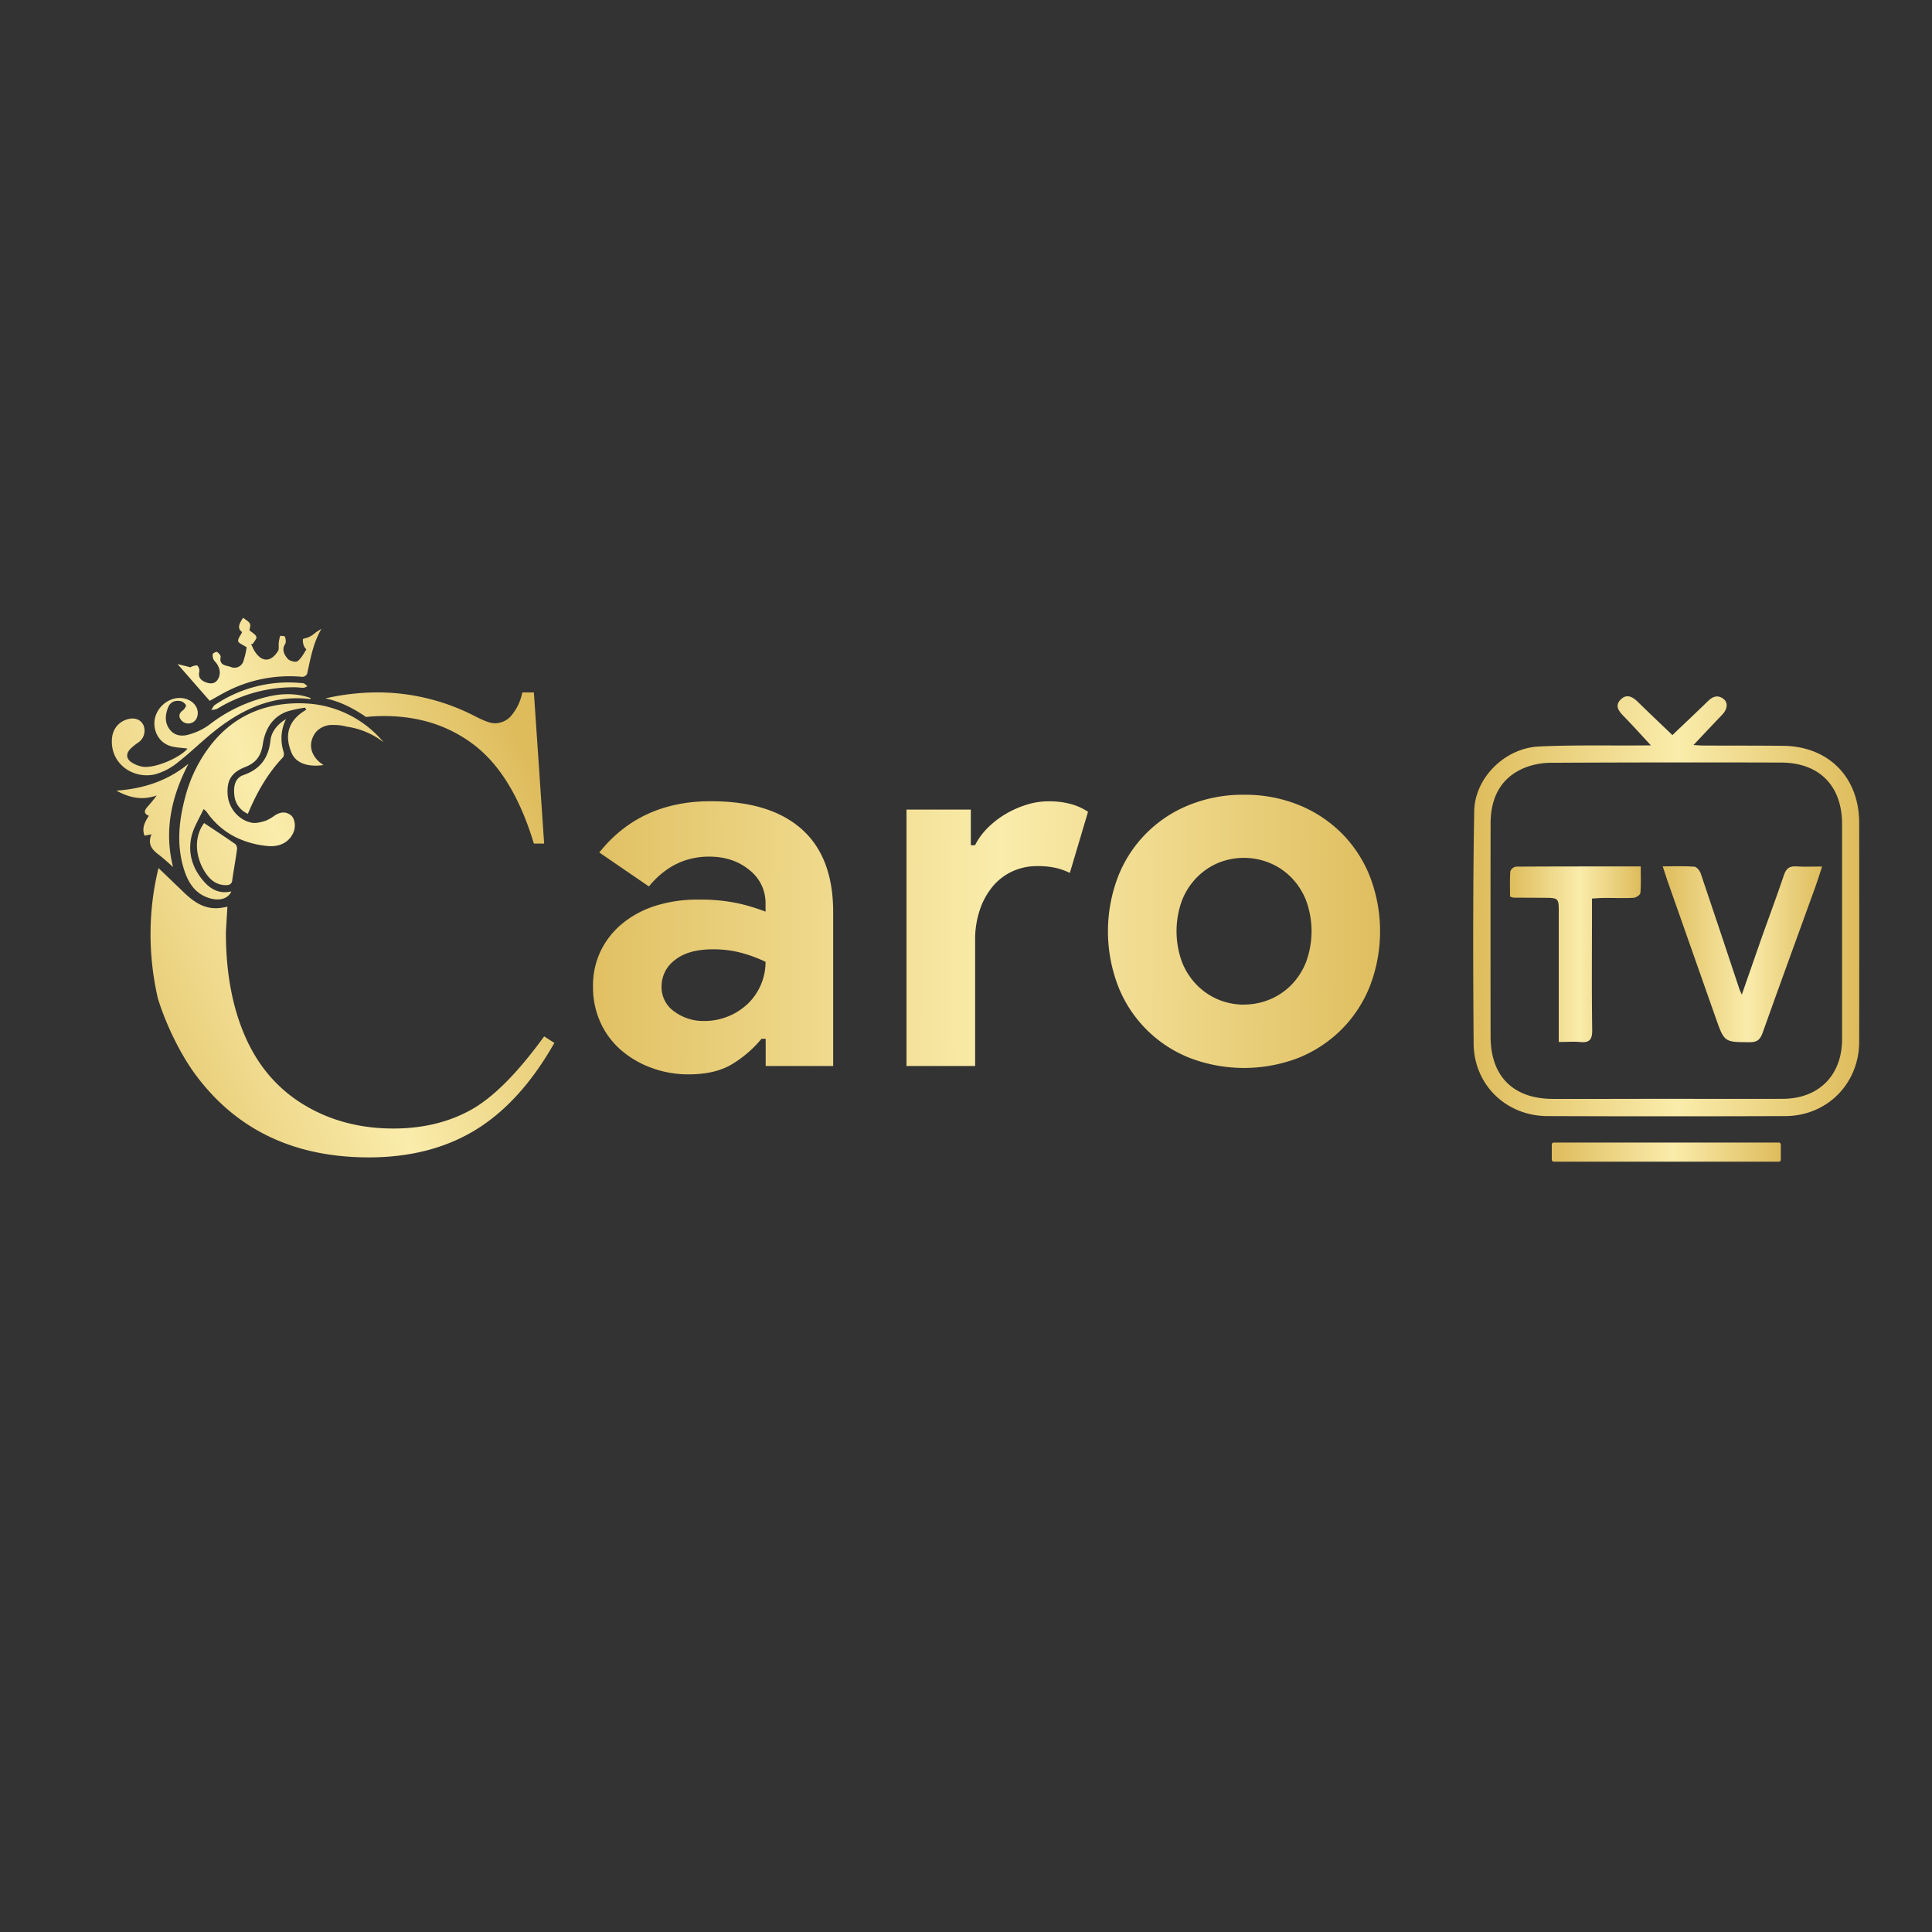 <svg id="Carotv" xmlns="http://www.w3.org/2000/svg" xmlns:xlink="http://www.w3.org/1999/xlink" viewBox="0 0 800 800"><rect x="0" y="0" width="800" height="800" fill="#333333" stroke="none"/><defs><style>.cls-1{fill:url(#New_Gradient_Swatch_1);}.cls-2{fill:url(#New_Gradient_Swatch_1-2);}.cls-3{fill:url(#New_Gradient_Swatch_1-3);}.cls-4{fill:url(#New_Gradient_Swatch_1-4);}.cls-5{fill:url(#New_Gradient_Swatch_1-5);}.cls-6{fill:url(#New_Gradient_Swatch_1-6);}.cls-7{fill:url(#New_Gradient_Swatch_1-7);}.cls-8{fill:url(#New_Gradient_Swatch_1-8);}.cls-9{fill:url(#New_Gradient_Swatch_1-9);}.cls-10{fill:url(#New_Gradient_Swatch_1-10);}.cls-11{fill:url(#New_Gradient_Swatch_1-11);}.cls-12{fill:url(#New_Gradient_Swatch_1-12);}.cls-13{fill:url(#New_Gradient_Swatch_1-13);}.cls-14{fill:url(#New_Gradient_Swatch_1-14);}.cls-15{fill:url(#New_Gradient_Swatch_1-15);}.cls-16{fill:url(#New_Gradient_Swatch_1-16);}</style><linearGradient id="New_Gradient_Swatch_1" x1="229.47" y1="388.09" x2="578.52" y2="389.43" gradientUnits="userSpaceOnUse"><stop offset="0" stop-color="#debc5c"/><stop offset="0.53" stop-color="#faecab"/><stop offset="1" stop-color="#debc5c"/></linearGradient><linearGradient id="New_Gradient_Swatch_1-2" x1="229.48" y1="385.92" x2="578.53" y2="387.25" xlink:href="#New_Gradient_Swatch_1"/><linearGradient id="New_Gradient_Swatch_1-3" x1="229.47" y1="384.55" x2="578.52" y2="385.88" xlink:href="#New_Gradient_Swatch_1"/><linearGradient id="New_Gradient_Swatch_1-4" x1="1.82" y1="391.15" x2="212.76" y2="300.93" xlink:href="#New_Gradient_Swatch_1"/><linearGradient id="New_Gradient_Swatch_1-5" x1="-8.04" y1="368.1" x2="202.9" y2="277.88" xlink:href="#New_Gradient_Swatch_1"/><linearGradient id="New_Gradient_Swatch_1-6" x1="-4.08" y1="377.36" x2="206.86" y2="287.14" xlink:href="#New_Gradient_Swatch_1"/><linearGradient id="New_Gradient_Swatch_1-7" x1="-19.06" y1="342.34" x2="191.87" y2="252.11" xlink:href="#New_Gradient_Swatch_1"/><linearGradient id="New_Gradient_Swatch_1-8" x1="-25.48" y1="327.32" x2="185.45" y2="237.1" xlink:href="#New_Gradient_Swatch_1"/><linearGradient id="New_Gradient_Swatch_1-9" x1="-6.53" y1="371.64" x2="204.41" y2="281.41" xlink:href="#New_Gradient_Swatch_1"/><linearGradient id="New_Gradient_Swatch_1-10" x1="-19.19" y1="342.02" x2="191.74" y2="251.8" xlink:href="#New_Gradient_Swatch_1"/><linearGradient id="New_Gradient_Swatch_1-11" x1="30.13" y1="457.33" x2="241.06" y2="367.11" xlink:href="#New_Gradient_Swatch_1"/><linearGradient id="New_Gradient_Swatch_1-12" x1="3.39" y1="394.82" x2="214.32" y2="304.59" xlink:href="#New_Gradient_Swatch_1"/><linearGradient id="New_Gradient_Swatch_1-13" x1="610.06" y1="375.25" x2="769.9" y2="375.25" xlink:href="#New_Gradient_Swatch_1"/><linearGradient id="New_Gradient_Swatch_1-14" x1="688.48" y1="395.12" x2="754.48" y2="395.12" xlink:href="#New_Gradient_Swatch_1"/><linearGradient id="New_Gradient_Swatch_1-15" x1="625.22" y1="395.2" x2="679.42" y2="395.2" xlink:href="#New_Gradient_Swatch_1"/><linearGradient id="New_Gradient_Swatch_1-16" x1="642.56" y1="477.07" x2="737.4" y2="477.07" xlink:href="#New_Gradient_Swatch_1"/></defs><path class="cls-1" d="M317.05,430.14h-1.73a48,48,0,0,1-12,10.4q-7.05,4.32-18.09,4.33a43.8,43.8,0,0,1-15.49-2.71A40.33,40.33,0,0,1,257,434.69a33.44,33.44,0,0,1-8.45-11.49,35.35,35.35,0,0,1-3-14.73,33.14,33.14,0,0,1,3.25-14.84,33.85,33.85,0,0,1,9.1-11.37A41,41,0,0,1,271.66,375a57.17,57.17,0,0,1,17.23-2.49A74.94,74.94,0,0,1,306,374.13a83.54,83.54,0,0,1,11,3.36v-3.25a17.31,17.31,0,0,0-6.71-14q-6.72-5.53-16.68-5.53-14.75,0-24.92,12.35L248.16,353q16.91-21.24,46.15-21.23,24.69,0,37.69,11.59t13,34.34V441.4H317.05Zm0-31.85a58.56,58.56,0,0,0-10.29-3.79,45.05,45.05,0,0,0-11.59-1.41q-10.19,0-15.7,4.44a13.53,13.53,0,0,0-5.53,10.94,12.26,12.26,0,0,0,5.31,10.4,20.11,20.11,0,0,0,12.24,3.9A26.12,26.12,0,0,0,310,415.3a24.16,24.16,0,0,0,7-17Z"/><path class="cls-2" d="M375.36,335.24H402V350h1.73a27.6,27.6,0,0,1,5.2-7.14,37.59,37.59,0,0,1,7.26-5.67,40.52,40.52,0,0,1,8.67-3.9,30.12,30.12,0,0,1,9.2-1.48,34,34,0,0,1,9.65,1.2,24.59,24.59,0,0,1,6.82,3.13L443,361.46a27.19,27.19,0,0,0-5.74-2.06,33.14,33.14,0,0,0-7.7-.76,24.27,24.27,0,0,0-10.61,2.29,23.4,23.4,0,0,0-8.13,6.42,30.17,30.17,0,0,0-5.19,9.7,38.1,38.1,0,0,0-1.85,12.08V441.4H375.36Z"/><path class="cls-3" d="M515.13,329.09a59.19,59.19,0,0,1,22.64,4.22A53.75,53.75,0,0,1,555.53,345a53.16,53.16,0,0,1,11.7,17.88,63.27,63.27,0,0,1,0,45.49,53.16,53.16,0,0,1-11.7,17.88A53.75,53.75,0,0,1,537.77,438a62.87,62.87,0,0,1-45.29,0A52.51,52.51,0,0,1,463,408.38a63.41,63.41,0,0,1,0-45.49,52.51,52.51,0,0,1,29.46-29.58A59.24,59.24,0,0,1,515.13,329.09Zm0,86.88a27.82,27.82,0,0,0,10.5-2.06,26.85,26.85,0,0,0,9-6,28.32,28.32,0,0,0,6.17-9.53,37,37,0,0,0,0-25.57,28.32,28.32,0,0,0-6.17-9.53,27,27,0,0,0-9-6,28.1,28.1,0,0,0-21.12,0,27.22,27.22,0,0,0-8.88,6,28.34,28.34,0,0,0-6.18,9.53,37.14,37.14,0,0,0,0,25.57,28.34,28.34,0,0,0,6.18,9.53,27.07,27.07,0,0,0,8.88,6A27.57,27.57,0,0,0,515.13,416Z"/><path class="cls-4" d="M84.51,340.81c-4.9,6.67-3.13,15.52,1,21.21,2,2.77,4.58,4.54,8.15,4.5a4.42,4.42,0,0,0,.92-.09,2,2,0,0,0,1.58-1.94c.61-4.32,1.43-8.61,2-12.93a2.67,2.67,0,0,0-.68-2,.53.53,0,0,0-.12-.1C93.17,346.53,88.9,343.74,84.51,340.81Z"/><path class="cls-5" d="M112,306.5c-.78,7.3-4.15,12-11.21,14.44-3.48,1.2-4.14,4.66-3.77,8.14a9.23,9.23,0,0,0,4.62,7.39c.31.18.63.36,1,.53,3.65-8.75,8.13-16.69,14.55-23.43a2.23,2.23,0,0,0,.35-1.51,3.84,3.84,0,0,0-.12-.8,17.87,17.87,0,0,1,1-13.47C115.18,299.66,112.42,302.79,112,306.5Z"/><path class="cls-6" d="M131.29,302.64a9,9,0,0,1,5.85-2.45c.27,0,.55,0,.83,0a20.71,20.71,0,0,1,5.66.71,32.16,32.16,0,0,1,15.22,6.47,44.72,44.72,0,0,0-31.58-16.05c-1.48-.1-3-.14-4.51-.11-14.46.32-26.42,5.79-35.46,17.27A59.38,59.38,0,0,0,76.71,330c-.28,1-.54,2.09-.78,3.13-2.08,9-2.57,18.07.34,27.13,1.79,5.58,4.82,10.12,10.89,11.77,2.79.76,5.25.45,6.92-.77a5.15,5.15,0,0,0,1.72-2.15,11,11,0,0,1-1.55.27c-3.7.4-6.81-1.13-9.34-3.85-5-5.38-7.26-11.91-5.63-19.09.89-3.91,3.22-7.49,5-11.4a8.67,8.67,0,0,1,1.2,1,31.84,31.84,0,0,0,12.7,10.92,38.28,38.28,0,0,0,12.44,3.34c5.28.55,9.15-1.62,10.88-5.59,1.06-2.44.64-5.74-1-7.09-2.14-1.72-4.38-1.4-6.58-.06a19.17,19.17,0,0,1-3.82,2.26c-1.86.57-4,1.19-5.81.86a11.57,11.57,0,0,1-3.65-1.36,13.12,13.12,0,0,1-6.4-10.61c-.26-5.21,1.19-8.72,7.31-11.11,4.54-1.77,6.55-4.66,7.28-9.47.93-6.09,3.88-11.32,10.19-13.56a52,52,0,0,1,7.28-1.54l.55.84c-6.8,3.92-8.9,9.4-6.8,16,.2.63.44,1.27.71,1.92,1.77,4.18,6.67,5.94,13.19,5-.73-.54-1.09-.77-1.41-1-3.31-2.78-4.51-6.37-3.29-9.78A8.82,8.82,0,0,1,131.29,302.64Z"/><path class="cls-7" d="M64.39,320.59a26,26,0,0,0,9.36-5c5.71-4.46,10.84-9.67,16.6-14.05,11.17-8.49,23.48-13.84,38-12.07.09,0,.2-.2.37-.4-6.09-2.17-12.19-2-18.3-.48a63.64,63.64,0,0,0-24.09,11.76,25.85,25.85,0,0,1-8,3.76c-2.85.91-5.92.63-7.94-1.9-2.21-2.77-2.08-6-.81-9.22.94-2.36,2.84-3.06,5.08-2.7A3.63,3.63,0,0,1,77,292c.2.39-.64,1.65-1.29,2.14-1.76,1.3-1.82,2.75-.53,4.23A3.82,3.82,0,0,0,81.59,297c.94-2.65-.35-5.53-3.15-7-4.69-2.46-10.87-.11-13.46,5.11-2.49,5-.43,11.41,4.76,13.51,2.39,1,5.19.93,7.9,1.36-3.31,3.93-13.55,8.22-18.48,7.52A12.14,12.14,0,0,1,55,316c-2.75-1.57-3.08-3.72-.93-6a25.3,25.3,0,0,1,3.48-2.74,6,6,0,0,0,1.92-6.82c-1-2.31-3.36-3.36-6.15-2.74-4.24,1-6.91,4.27-7,8.94C46.05,316.75,55.58,322.76,64.39,320.59Z"/><path class="cls-8" d="M95.16,285.65a57.11,57.11,0,0,1,30.08-5.38,2.4,2.4,0,0,0,1.93-1.23c1.41-6.34,2.48-12.77,5.91-18.61a21.47,21.47,0,0,0-3.56,2.44,10.12,10.12,0,0,1-2,1.08c-.72.31-2,.42-2.1.78a6.49,6.49,0,0,0,.48,2.87c.17.53,1,1.21.91,1.4-1.1,1.71-2.09,3.69-3.66,4.81-.76.55-3.24-.12-4-1-1.37-1.63-2.64-3.69-1.07-6.17.45-.73.2-2.05-.07-3-.07-.27-1.9-.43-2-.28a13.24,13.24,0,0,0-.59,3c-.12,1.07.21,2.39-.3,3.2-3,4.85-6.92,4.72-9.85-.21-.52-.87-.89-1.84-1.33-2.76l.68.11c.57-1,1.78-2.24,1.54-3-.32-1-1.76-1.74-2.89-2.74.67-2.86.67-2.86-2.61-5.14-1.38,2.12-2.75,4.26-.39,5.91-.7,1.46-1.83,2.74-1.64,3.77.17.86,1.88,1.43,3.51,2.54a35.56,35.56,0,0,1-1.38,5.85,3.88,3.88,0,0,1-5.23,2.27c-1.88-.67-4.87-.54-4.17-4.14.12-.6-.8-1.63-1.48-2.05-.33-.2-1.77.54-1.79.92a3.89,3.89,0,0,0,.7,2.78c2,2,2.87,4.74,1.68,7.16-1,2.09-2.79,2.53-4.86,1.83-2.75-.93-3.55-2.36-3.08-4.56a3.11,3.11,0,0,0-.77-2.45c-.32-.33-1.47.09-2.22.29a1.18,1.18,0,0,0-.57.4l-5.46-1.37,13.32,15.23C89.5,288.72,92.27,287.05,95.16,285.65Z"/><path class="cls-9" d="M65.65,353.85c2.07,1.58,4,3.37,6,5.15-3.78-15.13-.68-29.18,6.4-42.74-8.49,6.94-18.32,10.31-29.84,11.12,5.8,3.21,11,4,16.67,2a54.18,54.18,0,0,1-3.74,4.6c-1.21,1.4-2,2.81.49,3.82-1.68,2.61-3,5.12-1.78,8.24l2.9-.57C61,349.46,62.91,351.77,65.65,353.85Z"/><path class="cls-10" d="M124.61,282.83A54.51,54.51,0,0,0,89,291.88c-.67.44-1,1.37-1.51,2.07a7.55,7.55,0,0,0,2.49-.49,60.54,60.54,0,0,1,32.68-8.86c.53,0,1.84.2,3.14.19a4.27,4.27,0,0,0,1.48-.65A9,9,0,0,0,125.9,283,3.59,3.59,0,0,0,124.61,282.83Z"/><path class="cls-11" d="M225.32,429.15Q208.73,452,194.9,459.63T163,467.3q-20.83,0-37.06-9.78t-24.32-28.1q-8.09-18.33-8.08-43.31c0-.3.16-3,.32-5.56.15-2.44.29-4.81.3-5.1h0l-.33.06a30.64,30.64,0,0,1-3.28.52c-5.92.48-10.3-2.56-14.31-6.4L65.63,359.45a115.36,115.36,0,0,0-3.16,33.07,119.66,119.66,0,0,0,2.89,20.84c3.15,10.39,9.26,23.17,15.82,31.94q25.35,33.94,71.52,33.95,25.62,0,44.26-11.41t32.6-36Z"/><path class="cls-12" d="M159,296.5q22.07,0,37.82,12.36t24.25,40.46h4.25l-4.25-62.6h-4.8a21,21,0,0,1-5.07,10.19,9.07,9.07,0,0,1-6.43,2.58q-2.47,0-8.23-3a88.09,88.09,0,0,0-39.73-9.78,97.15,97.15,0,0,0-22.07,2.49c3.88.77,9.72,2.74,16.82,7.69A67.34,67.34,0,0,1,159,296.5Z"/><path class="cls-13" d="M683.6,308.64c-4-4.32-7.57-8.29-11.29-12.09-2-2.1-3.77-4.26-1.26-6.84s5-1.2,7.22,1c4.65,4.55,9.37,9,14.23,13.68,5.13-4.89,10-9.48,14.76-14.1,1.8-1.74,3.76-2.65,6.07-1.13s2.17,4.29-.26,6.85c-3.84,4-7.67,8.09-11.84,12.5,1.48.07,2.85.2,4.23.2,10.94.05,21.89,0,32.83.12,18.85.15,31.53,13,31.56,31.87q.06,45.3,0,90.59c0,17.34-13.21,30.79-30.59,30.86q-49.26.18-98.51,0c-17.11-.07-30.42-12.95-30.55-30.05-.24-32.06-.31-64.12.24-96.18.24-13.93,12.76-26.14,26.75-26.81s28.29-.34,42.43-.44ZM689.85,455v0c16.15,0,32.3.07,48.45,0,14.89-.09,24.46-9.82,24.47-24.71q0-44.49,0-89c0-15.87-9.37-25.49-25.32-25.53q-47.44-.15-94.89.09A30.44,30.44,0,0,0,632,317.65c-9.86,3.76-14.76,11.76-14.78,23.35q-.06,44.08,0,88.17c0,16.43,9.3,25.82,25.8,25.86C658.62,455.07,674.24,455,689.85,455Z"/><path class="cls-14" d="M688.48,358.74c4.91,0,9-.18,13.13.14,1,.07,2.24,1.67,2.63,2.82,5.41,15.93,10.69,31.9,16,47.85.2.58.49,1.13,1,2.31,3-8.49,5.68-16.37,8.45-24.22,3-8.43,6.15-16.81,9-25.29.93-2.8,2.34-3.79,5.21-3.59,3.3.22,6.63.05,10.58.05-1,3.13-1.81,5.76-2.75,8.34-7.31,20.22-14.7,40.41-21.92,60.66-1,2.66-2.17,3.74-5.12,3.74-10.69,0-10.67.09-14.23-10q-10-28.53-20.08-57.06C689.82,362.85,689.3,361.23,688.48,358.74Z"/><path class="cls-15" d="M645.45,431.46v-9.81q0-21.84,0-43.69c0-6.16,0-6.16-6.34-6.2l-12.41-.06a7.9,7.9,0,0,1-1.43-.45c0-3.31-.13-6.86.11-10.39a3.1,3.1,0,0,1,2.26-2c17.06-.11,34.12-.09,51.75-.09,0,3.86.18,7.43-.14,11-.07.79-1.86,2-2.91,2-4.12.22-8.27,0-12.41.06-1.43,0-2.86.14-4.72.24v4.68c0,16.57-.16,33.14.09,49.71.06,4.19-1.28,5.45-5.23,5C651.33,431.24,648.55,431.46,645.45,431.46Z"/><rect class="cls-16" x="642.56" y="473.11" width="94.84" height="7.91" rx="0.77"/></svg>